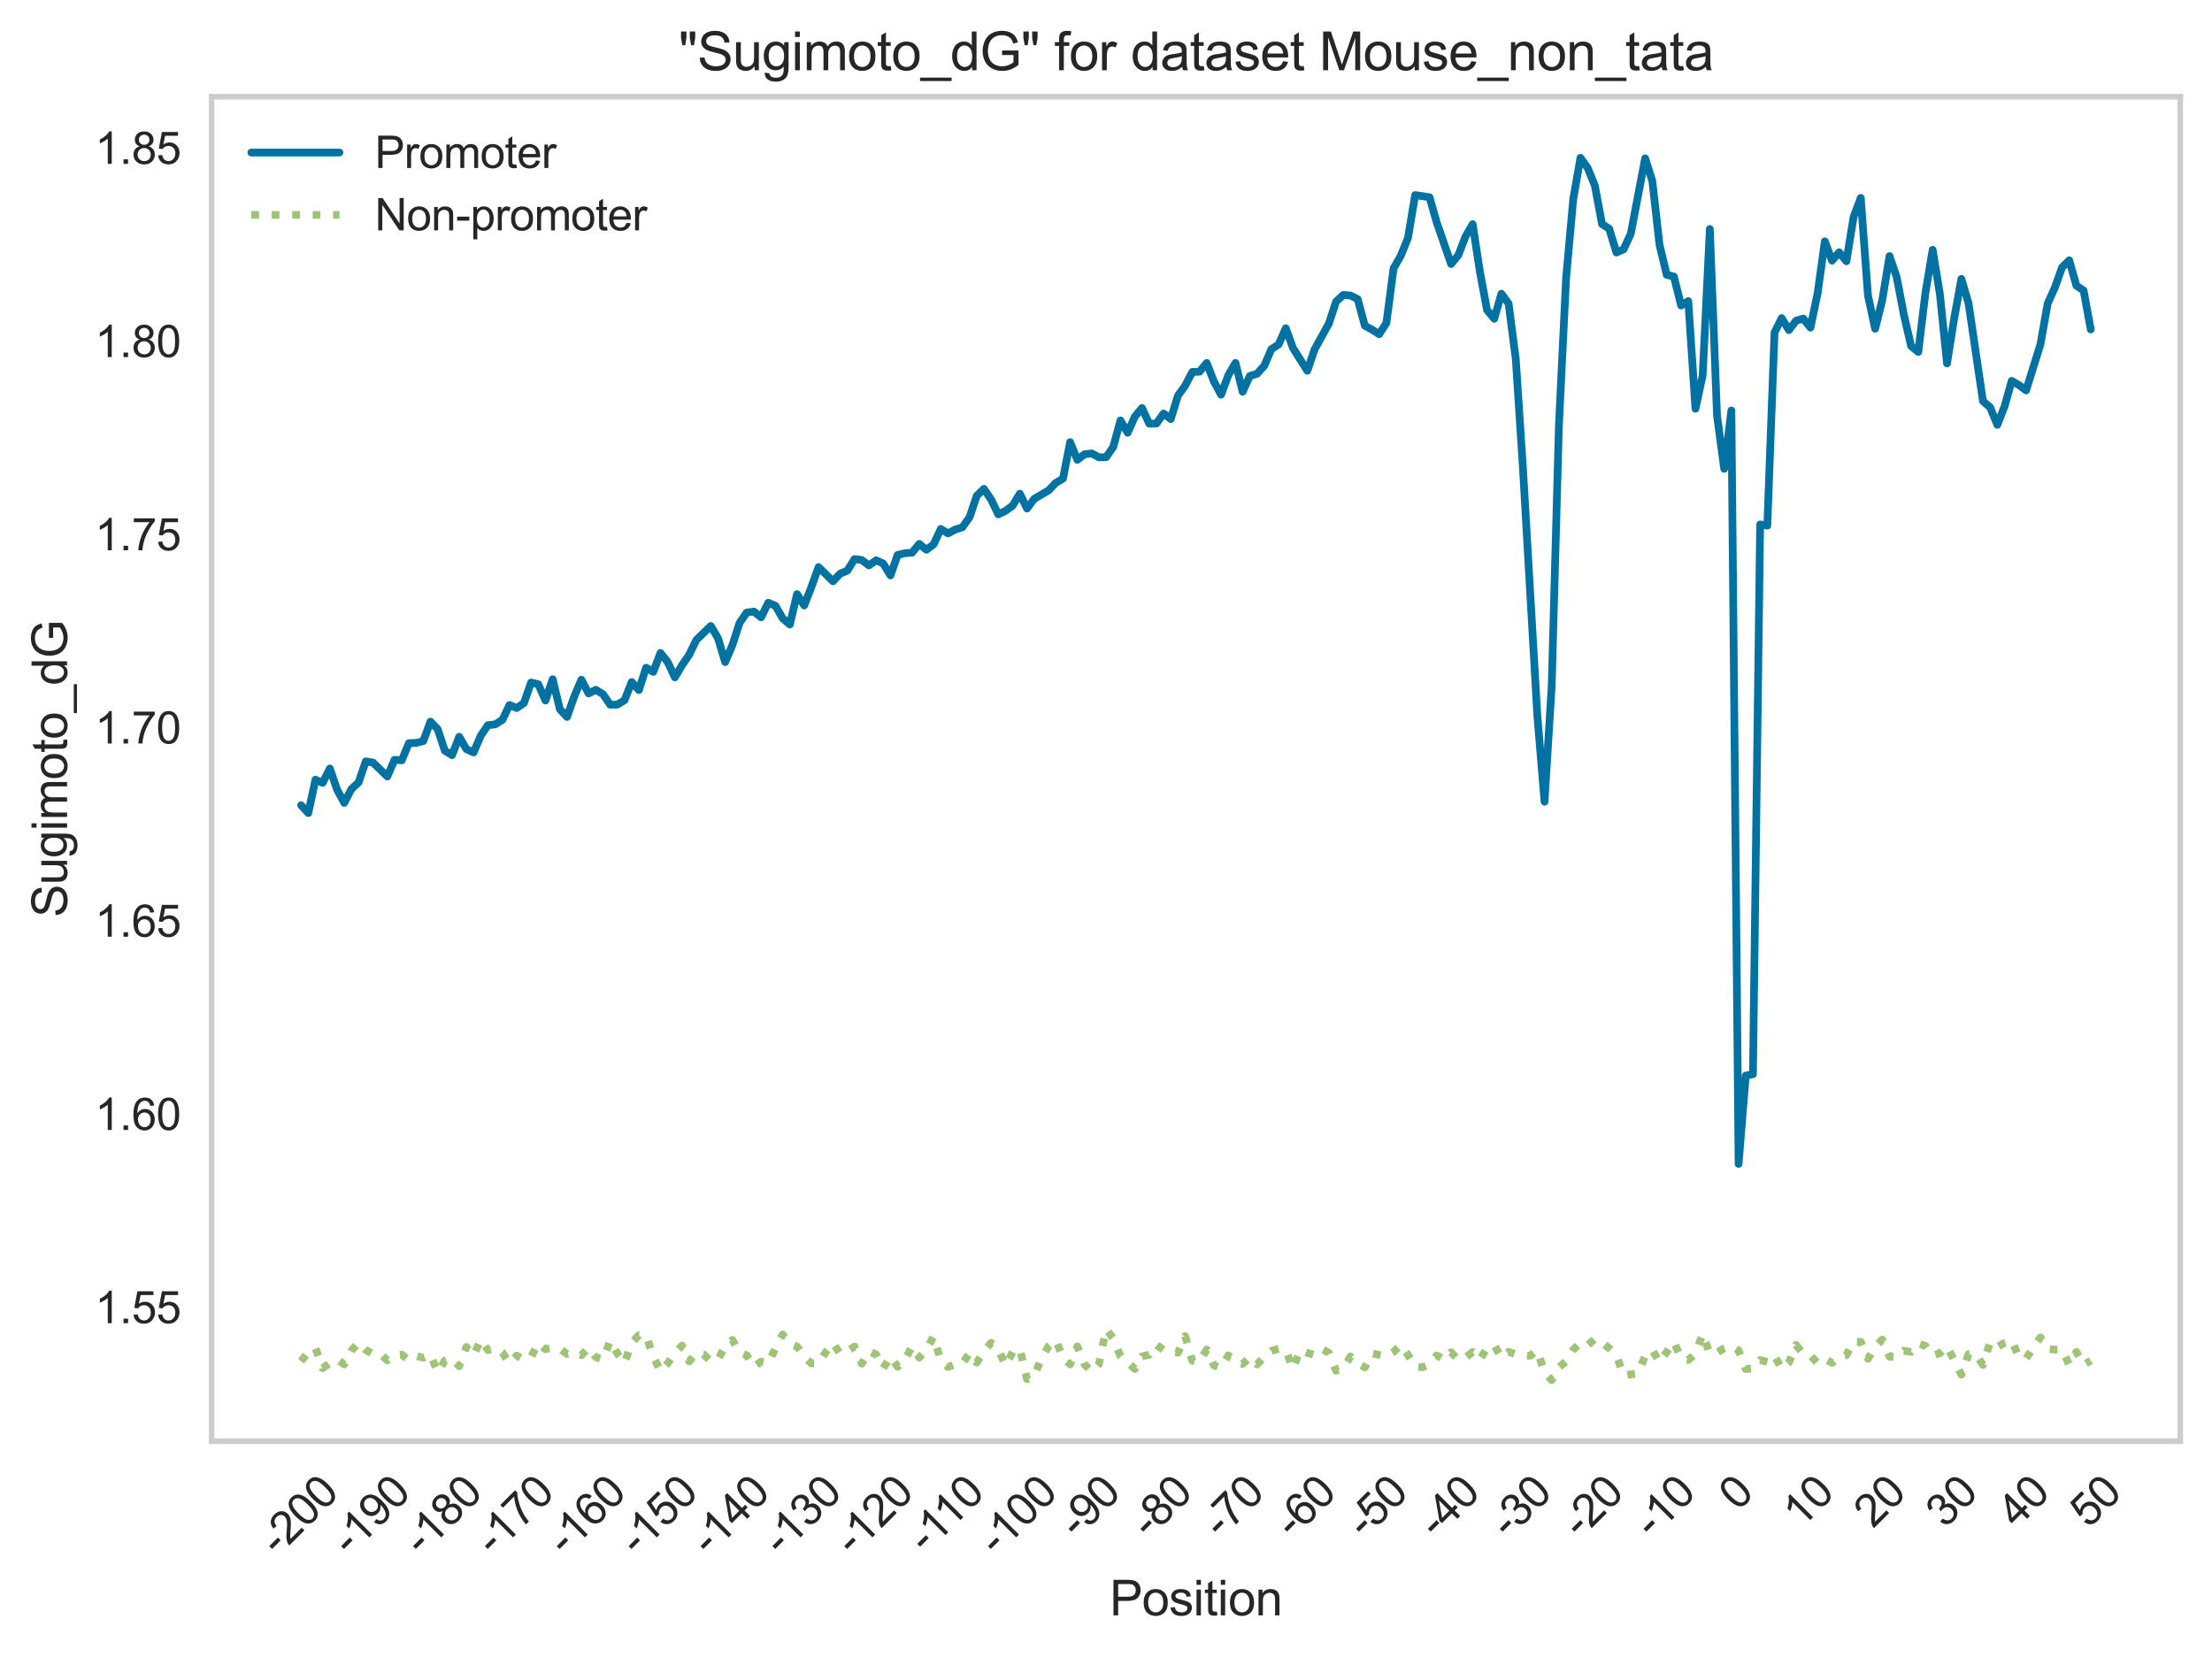 <?xml version="1.0" encoding="utf-8" standalone="no"?>
<!DOCTYPE svg PUBLIC "-//W3C//DTD SVG 1.1//EN"
  "http://www.w3.org/Graphics/SVG/1.1/DTD/svg11.dtd">
<svg xmlns:xlink="http://www.w3.org/1999/xlink" width="501.584pt" height="375.733pt" viewBox="0 0 501.584 375.733" xmlns="http://www.w3.org/2000/svg" version="1.1">
 <defs>
  <style type="text/css">*{stroke-linejoin: round; stroke-linecap: butt}</style>
 </defs>
 <g id="figure_1">
  <g id="patch_1">
   <path d="M 0 375.733 
L 501.584 375.733 
L 501.584 0 
L 0 0 
z
" style="fill: #ffffff"/>
  </g>
  <g id="axes_1">
   <g id="patch_2">
    <path d="M 47.984 326.856 
L 494.384 326.856 
L 494.384 21.936 
L 47.984 21.936 
z
" style="fill: #ffffff"/>
   </g>
   <g id="matplotlib.axis_1">
    <g id="xtick_1">
     <g id="line2d_1"/>
     <g id="text_1">
      <!-- -200 -->
      <g style="fill: #262626" transform="translate(63.027 353.068) rotate(-45) scale(0.1 -0.1)">
       <defs>
        <path id="ArialMT-2d" d="M 203 1375 
L 203 1941 
L 1931 1941 
L 1931 1375 
L 203 1375 
z
" transform="scale(0.016)"/>
        <path id="ArialMT-32" d="M 3222 541 
L 3222 0 
L 194 0 
Q 188 203 259 391 
Q 375 700 629 1000 
Q 884 1300 1366 1694 
Q 2113 2306 2375 2664 
Q 2638 3022 2638 3341 
Q 2638 3675 2398 3904 
Q 2159 4134 1775 4134 
Q 1369 4134 1125 3890 
Q 881 3647 878 3216 
L 300 3275 
Q 359 3922 746 4261 
Q 1134 4600 1788 4600 
Q 2447 4600 2831 4234 
Q 3216 3869 3216 3328 
Q 3216 3053 3103 2787 
Q 2991 2522 2730 2228 
Q 2469 1934 1863 1422 
Q 1356 997 1212 845 
Q 1069 694 975 541 
L 3222 541 
z
" transform="scale(0.016)"/>
        <path id="ArialMT-30" d="M 266 2259 
Q 266 3072 433 3567 
Q 600 4063 929 4331 
Q 1259 4600 1759 4600 
Q 2128 4600 2406 4451 
Q 2684 4303 2865 4023 
Q 3047 3744 3150 3342 
Q 3253 2941 3253 2259 
Q 3253 1453 3087 958 
Q 2922 463 2592 192 
Q 2263 -78 1759 -78 
Q 1097 -78 719 397 
Q 266 969 266 2259 
z
M 844 2259 
Q 844 1131 1108 757 
Q 1372 384 1759 384 
Q 2147 384 2411 759 
Q 2675 1134 2675 2259 
Q 2675 3391 2411 3762 
Q 2147 4134 1753 4134 
Q 1366 4134 1134 3806 
Q 844 3388 844 2259 
z
" transform="scale(0.016)"/>
       </defs>
       <use xlink:href="#ArialMT-2d"/>
       <use xlink:href="#ArialMT-32" x="33.301"/>
       <use xlink:href="#ArialMT-30" x="88.916"/>
       <use xlink:href="#ArialMT-30" x="144.531"/>
      </g>
     </g>
    </g>
    <g id="xtick_2">
     <g id="line2d_2"/>
     <g id="text_2">
      <!-- -190 -->
      <g style="fill: #262626" transform="translate(79.325 353.068) rotate(-45) scale(0.1 -0.1)">
       <defs>
        <path id="ArialMT-31" d="M 2384 0 
L 1822 0 
L 1822 3584 
Q 1619 3391 1289 3197 
Q 959 3003 697 2906 
L 697 3450 
Q 1169 3672 1522 3987 
Q 1875 4303 2022 4600 
L 2384 4600 
L 2384 0 
z
" transform="scale(0.016)"/>
        <path id="ArialMT-39" d="M 350 1059 
L 891 1109 
Q 959 728 1153 556 
Q 1347 384 1650 384 
Q 1909 384 2104 503 
Q 2300 622 2425 820 
Q 2550 1019 2634 1356 
Q 2719 1694 2719 2044 
Q 2719 2081 2716 2156 
Q 2547 1888 2255 1720 
Q 1963 1553 1622 1553 
Q 1053 1553 659 1965 
Q 266 2378 266 3053 
Q 266 3750 677 4175 
Q 1088 4600 1706 4600 
Q 2153 4600 2523 4359 
Q 2894 4119 3086 3673 
Q 3278 3228 3278 2384 
Q 3278 1506 3087 986 
Q 2897 466 2520 194 
Q 2144 -78 1638 -78 
Q 1100 -78 759 220 
Q 419 519 350 1059 
z
M 2653 3081 
Q 2653 3566 2395 3850 
Q 2138 4134 1775 4134 
Q 1400 4134 1122 3828 
Q 844 3522 844 3034 
Q 844 2597 1108 2323 
Q 1372 2050 1759 2050 
Q 2150 2050 2401 2323 
Q 2653 2597 2653 3081 
z
" transform="scale(0.016)"/>
       </defs>
       <use xlink:href="#ArialMT-2d"/>
       <use xlink:href="#ArialMT-31" x="33.301"/>
       <use xlink:href="#ArialMT-39" x="88.916"/>
       <use xlink:href="#ArialMT-30" x="144.531"/>
      </g>
     </g>
    </g>
    <g id="xtick_3">
     <g id="line2d_3"/>
     <g id="text_3">
      <!-- -180 -->
      <g style="fill: #262626" transform="translate(95.623 353.068) rotate(-45) scale(0.1 -0.1)">
       <defs>
        <path id="ArialMT-38" d="M 1131 2484 
Q 781 2613 612 2850 
Q 444 3088 444 3419 
Q 444 3919 803 4259 
Q 1163 4600 1759 4600 
Q 2359 4600 2725 4251 
Q 3091 3903 3091 3403 
Q 3091 3084 2923 2848 
Q 2756 2613 2416 2484 
Q 2838 2347 3058 2040 
Q 3278 1734 3278 1309 
Q 3278 722 2862 322 
Q 2447 -78 1769 -78 
Q 1091 -78 675 323 
Q 259 725 259 1325 
Q 259 1772 486 2073 
Q 713 2375 1131 2484 
z
M 1019 3438 
Q 1019 3113 1228 2906 
Q 1438 2700 1772 2700 
Q 2097 2700 2305 2904 
Q 2513 3109 2513 3406 
Q 2513 3716 2298 3927 
Q 2084 4138 1766 4138 
Q 1444 4138 1231 3931 
Q 1019 3725 1019 3438 
z
M 838 1322 
Q 838 1081 952 856 
Q 1066 631 1291 507 
Q 1516 384 1775 384 
Q 2178 384 2440 643 
Q 2703 903 2703 1303 
Q 2703 1709 2433 1975 
Q 2163 2241 1756 2241 
Q 1359 2241 1098 1978 
Q 838 1716 838 1322 
z
" transform="scale(0.016)"/>
       </defs>
       <use xlink:href="#ArialMT-2d"/>
       <use xlink:href="#ArialMT-31" x="33.301"/>
       <use xlink:href="#ArialMT-38" x="88.916"/>
       <use xlink:href="#ArialMT-30" x="144.531"/>
      </g>
     </g>
    </g>
    <g id="xtick_4">
     <g id="line2d_4"/>
     <g id="text_4">
      <!-- -170 -->
      <g style="fill: #262626" transform="translate(111.921 353.068) rotate(-45) scale(0.1 -0.1)">
       <defs>
        <path id="ArialMT-37" d="M 303 3981 
L 303 4522 
L 3269 4522 
L 3269 4084 
Q 2831 3619 2401 2847 
Q 1972 2075 1738 1259 
Q 1569 684 1522 0 
L 944 0 
Q 953 541 1156 1306 
Q 1359 2072 1739 2783 
Q 2119 3494 2547 3981 
L 303 3981 
z
" transform="scale(0.016)"/>
       </defs>
       <use xlink:href="#ArialMT-2d"/>
       <use xlink:href="#ArialMT-31" x="33.301"/>
       <use xlink:href="#ArialMT-37" x="88.916"/>
       <use xlink:href="#ArialMT-30" x="144.531"/>
      </g>
     </g>
    </g>
    <g id="xtick_5">
     <g id="line2d_5"/>
     <g id="text_5">
      <!-- -160 -->
      <g style="fill: #262626" transform="translate(128.219 353.068) rotate(-45) scale(0.1 -0.1)">
       <defs>
        <path id="ArialMT-36" d="M 3184 3459 
L 2625 3416 
Q 2550 3747 2413 3897 
Q 2184 4138 1850 4138 
Q 1581 4138 1378 3988 
Q 1113 3794 959 3422 
Q 806 3050 800 2363 
Q 1003 2672 1297 2822 
Q 1591 2972 1913 2972 
Q 2475 2972 2870 2558 
Q 3266 2144 3266 1488 
Q 3266 1056 3080 686 
Q 2894 316 2569 119 
Q 2244 -78 1831 -78 
Q 1128 -78 684 439 
Q 241 956 241 2144 
Q 241 3472 731 4075 
Q 1159 4600 1884 4600 
Q 2425 4600 2770 4297 
Q 3116 3994 3184 3459 
z
M 888 1484 
Q 888 1194 1011 928 
Q 1134 663 1356 523 
Q 1578 384 1822 384 
Q 2178 384 2434 671 
Q 2691 959 2691 1453 
Q 2691 1928 2437 2201 
Q 2184 2475 1800 2475 
Q 1419 2475 1153 2201 
Q 888 1928 888 1484 
z
" transform="scale(0.016)"/>
       </defs>
       <use xlink:href="#ArialMT-2d"/>
       <use xlink:href="#ArialMT-31" x="33.301"/>
       <use xlink:href="#ArialMT-36" x="88.916"/>
       <use xlink:href="#ArialMT-30" x="144.531"/>
      </g>
     </g>
    </g>
    <g id="xtick_6">
     <g id="line2d_6"/>
     <g id="text_6">
      <!-- -150 -->
      <g style="fill: #262626" transform="translate(144.517 353.068) rotate(-45) scale(0.1 -0.1)">
       <defs>
        <path id="ArialMT-35" d="M 266 1200 
L 856 1250 
Q 922 819 1161 601 
Q 1400 384 1738 384 
Q 2144 384 2425 690 
Q 2706 997 2706 1503 
Q 2706 1984 2436 2262 
Q 2166 2541 1728 2541 
Q 1456 2541 1237 2417 
Q 1019 2294 894 2097 
L 366 2166 
L 809 4519 
L 3088 4519 
L 3088 3981 
L 1259 3981 
L 1013 2750 
Q 1425 3038 1878 3038 
Q 2478 3038 2890 2622 
Q 3303 2206 3303 1553 
Q 3303 931 2941 478 
Q 2500 -78 1738 -78 
Q 1113 -78 717 272 
Q 322 622 266 1200 
z
" transform="scale(0.016)"/>
       </defs>
       <use xlink:href="#ArialMT-2d"/>
       <use xlink:href="#ArialMT-31" x="33.301"/>
       <use xlink:href="#ArialMT-35" x="88.916"/>
       <use xlink:href="#ArialMT-30" x="144.531"/>
      </g>
     </g>
    </g>
    <g id="xtick_7">
     <g id="line2d_7"/>
     <g id="text_7">
      <!-- -140 -->
      <g style="fill: #262626" transform="translate(160.815 353.068) rotate(-45) scale(0.1 -0.1)">
       <defs>
        <path id="ArialMT-34" d="M 2069 0 
L 2069 1097 
L 81 1097 
L 81 1613 
L 2172 4581 
L 2631 4581 
L 2631 1613 
L 3250 1613 
L 3250 1097 
L 2631 1097 
L 2631 0 
L 2069 0 
z
M 2069 1613 
L 2069 3678 
L 634 1613 
L 2069 1613 
z
" transform="scale(0.016)"/>
       </defs>
       <use xlink:href="#ArialMT-2d"/>
       <use xlink:href="#ArialMT-31" x="33.301"/>
       <use xlink:href="#ArialMT-34" x="88.916"/>
       <use xlink:href="#ArialMT-30" x="144.531"/>
      </g>
     </g>
    </g>
    <g id="xtick_8">
     <g id="line2d_8"/>
     <g id="text_8">
      <!-- -130 -->
      <g style="fill: #262626" transform="translate(177.113 353.068) rotate(-45) scale(0.1 -0.1)">
       <defs>
        <path id="ArialMT-33" d="M 269 1209 
L 831 1284 
Q 928 806 1161 595 
Q 1394 384 1728 384 
Q 2125 384 2398 659 
Q 2672 934 2672 1341 
Q 2672 1728 2419 1979 
Q 2166 2231 1775 2231 
Q 1616 2231 1378 2169 
L 1441 2663 
Q 1497 2656 1531 2656 
Q 1891 2656 2178 2843 
Q 2466 3031 2466 3422 
Q 2466 3731 2256 3934 
Q 2047 4138 1716 4138 
Q 1388 4138 1169 3931 
Q 950 3725 888 3313 
L 325 3413 
Q 428 3978 793 4289 
Q 1159 4600 1703 4600 
Q 2078 4600 2393 4439 
Q 2709 4278 2876 4000 
Q 3044 3722 3044 3409 
Q 3044 3113 2884 2869 
Q 2725 2625 2413 2481 
Q 2819 2388 3044 2092 
Q 3269 1797 3269 1353 
Q 3269 753 2831 336 
Q 2394 -81 1725 -81 
Q 1122 -81 723 278 
Q 325 638 269 1209 
z
" transform="scale(0.016)"/>
       </defs>
       <use xlink:href="#ArialMT-2d"/>
       <use xlink:href="#ArialMT-31" x="33.301"/>
       <use xlink:href="#ArialMT-33" x="88.916"/>
       <use xlink:href="#ArialMT-30" x="144.531"/>
      </g>
     </g>
    </g>
    <g id="xtick_9">
     <g id="line2d_9"/>
     <g id="text_9">
      <!-- -120 -->
      <g style="fill: #262626" transform="translate(193.411 353.068) rotate(-45) scale(0.1 -0.1)">
       <use xlink:href="#ArialMT-2d"/>
       <use xlink:href="#ArialMT-31" x="33.301"/>
       <use xlink:href="#ArialMT-32" x="88.916"/>
       <use xlink:href="#ArialMT-30" x="144.531"/>
      </g>
     </g>
    </g>
    <g id="xtick_10">
     <g id="line2d_10"/>
     <g id="text_10">
      <!-- -110 -->
      <g style="fill: #262626" transform="translate(209.969 352.546) rotate(-45) scale(0.1 -0.1)">
       <use xlink:href="#ArialMT-2d"/>
       <use xlink:href="#ArialMT-31" x="33.301"/>
       <use xlink:href="#ArialMT-31" x="81.541"/>
       <use xlink:href="#ArialMT-30" x="137.156"/>
      </g>
     </g>
    </g>
    <g id="xtick_11">
     <g id="line2d_11"/>
     <g id="text_11">
      <!-- -100 -->
      <g style="fill: #262626" transform="translate(226.006 353.068) rotate(-45) scale(0.1 -0.1)">
       <use xlink:href="#ArialMT-2d"/>
       <use xlink:href="#ArialMT-31" x="33.301"/>
       <use xlink:href="#ArialMT-30" x="88.916"/>
       <use xlink:href="#ArialMT-30" x="144.531"/>
      </g>
     </g>
    </g>
    <g id="xtick_12">
     <g id="line2d_12"/>
     <g id="text_12">
      <!-- -90 -->
      <g style="fill: #262626" transform="translate(244.27 349.136) rotate(-45) scale(0.1 -0.1)">
       <use xlink:href="#ArialMT-2d"/>
       <use xlink:href="#ArialMT-39" x="33.301"/>
       <use xlink:href="#ArialMT-30" x="88.916"/>
      </g>
     </g>
    </g>
    <g id="xtick_13">
     <g id="line2d_13"/>
     <g id="text_13">
      <!-- -80 -->
      <g style="fill: #262626" transform="translate(260.568 349.136) rotate(-45) scale(0.1 -0.1)">
       <use xlink:href="#ArialMT-2d"/>
       <use xlink:href="#ArialMT-38" x="33.301"/>
       <use xlink:href="#ArialMT-30" x="88.916"/>
      </g>
     </g>
    </g>
    <g id="xtick_14">
     <g id="line2d_14"/>
     <g id="text_14">
      <!-- -70 -->
      <g style="fill: #262626" transform="translate(276.866 349.136) rotate(-45) scale(0.1 -0.1)">
       <use xlink:href="#ArialMT-2d"/>
       <use xlink:href="#ArialMT-37" x="33.301"/>
       <use xlink:href="#ArialMT-30" x="88.916"/>
      </g>
     </g>
    </g>
    <g id="xtick_15">
     <g id="line2d_15"/>
     <g id="text_15">
      <!-- -60 -->
      <g style="fill: #262626" transform="translate(293.164 349.136) rotate(-45) scale(0.1 -0.1)">
       <use xlink:href="#ArialMT-2d"/>
       <use xlink:href="#ArialMT-36" x="33.301"/>
       <use xlink:href="#ArialMT-30" x="88.916"/>
      </g>
     </g>
    </g>
    <g id="xtick_16">
     <g id="line2d_16"/>
     <g id="text_16">
      <!-- -50 -->
      <g style="fill: #262626" transform="translate(309.462 349.136) rotate(-45) scale(0.1 -0.1)">
       <use xlink:href="#ArialMT-2d"/>
       <use xlink:href="#ArialMT-35" x="33.301"/>
       <use xlink:href="#ArialMT-30" x="88.916"/>
      </g>
     </g>
    </g>
    <g id="xtick_17">
     <g id="line2d_17"/>
     <g id="text_17">
      <!-- -40 -->
      <g style="fill: #262626" transform="translate(325.76 349.136) rotate(-45) scale(0.1 -0.1)">
       <use xlink:href="#ArialMT-2d"/>
       <use xlink:href="#ArialMT-34" x="33.301"/>
       <use xlink:href="#ArialMT-30" x="88.916"/>
      </g>
     </g>
    </g>
    <g id="xtick_18">
     <g id="line2d_18"/>
     <g id="text_18">
      <!-- -30 -->
      <g style="fill: #262626" transform="translate(342.058 349.136) rotate(-45) scale(0.1 -0.1)">
       <use xlink:href="#ArialMT-2d"/>
       <use xlink:href="#ArialMT-33" x="33.301"/>
       <use xlink:href="#ArialMT-30" x="88.916"/>
      </g>
     </g>
    </g>
    <g id="xtick_19">
     <g id="line2d_19"/>
     <g id="text_19">
      <!-- -20 -->
      <g style="fill: #262626" transform="translate(358.356 349.136) rotate(-45) scale(0.1 -0.1)">
       <use xlink:href="#ArialMT-2d"/>
       <use xlink:href="#ArialMT-32" x="33.301"/>
       <use xlink:href="#ArialMT-30" x="88.916"/>
      </g>
     </g>
    </g>
    <g id="xtick_20">
     <g id="line2d_20"/>
     <g id="text_20">
      <!-- -10 -->
      <g style="fill: #262626" transform="translate(374.654 349.136) rotate(-45) scale(0.1 -0.1)">
       <use xlink:href="#ArialMT-2d"/>
       <use xlink:href="#ArialMT-31" x="33.301"/>
       <use xlink:href="#ArialMT-30" x="88.916"/>
      </g>
     </g>
    </g>
    <g id="xtick_21">
     <g id="line2d_21"/>
     <g id="text_21">
      <!-- 0 -->
      <g style="fill: #262626" transform="translate(394.095 342.849) rotate(-45) scale(0.1 -0.1)">
       <use xlink:href="#ArialMT-30"/>
      </g>
     </g>
    </g>
    <g id="xtick_22">
     <g id="line2d_22"/>
     <g id="text_22">
      <!-- 10 -->
      <g style="fill: #262626" transform="translate(408.427 346.781) rotate(-45) scale(0.1 -0.1)">
       <use xlink:href="#ArialMT-31"/>
       <use xlink:href="#ArialMT-30" x="55.615"/>
      </g>
     </g>
    </g>
    <g id="xtick_23">
     <g id="line2d_23"/>
     <g id="text_23">
      <!-- 20 -->
      <g style="fill: #262626" transform="translate(424.725 346.781) rotate(-45) scale(0.1 -0.1)">
       <use xlink:href="#ArialMT-32"/>
       <use xlink:href="#ArialMT-30" x="55.615"/>
      </g>
     </g>
    </g>
    <g id="xtick_24">
     <g id="line2d_24"/>
     <g id="text_24">
      <!-- 30 -->
      <g style="fill: #262626" transform="translate(441.023 346.781) rotate(-45) scale(0.1 -0.1)">
       <use xlink:href="#ArialMT-33"/>
       <use xlink:href="#ArialMT-30" x="55.615"/>
      </g>
     </g>
    </g>
    <g id="xtick_25">
     <g id="line2d_25"/>
     <g id="text_25">
      <!-- 40 -->
      <g style="fill: #262626" transform="translate(457.321 346.781) rotate(-45) scale(0.1 -0.1)">
       <use xlink:href="#ArialMT-34"/>
       <use xlink:href="#ArialMT-30" x="55.615"/>
      </g>
     </g>
    </g>
    <g id="xtick_26">
     <g id="line2d_26"/>
     <g id="text_26">
      <!-- 50 -->
      <g style="fill: #262626" transform="translate(473.618 346.781) rotate(-45) scale(0.1 -0.1)">
       <use xlink:href="#ArialMT-35"/>
       <use xlink:href="#ArialMT-30" x="55.615"/>
      </g>
     </g>
    </g>
    <g id="text_27">
     <!-- Position -->
     <g style="fill: #262626" transform="translate(251.618 366.347) scale(0.11 -0.11)">
      <defs>
       <path id="ArialMT-50" d="M 494 0 
L 494 4581 
L 2222 4581 
Q 2678 4581 2919 4538 
Q 3256 4481 3484 4323 
Q 3713 4166 3852 3881 
Q 3991 3597 3991 3256 
Q 3991 2672 3619 2267 
Q 3247 1863 2275 1863 
L 1100 1863 
L 1100 0 
L 494 0 
z
M 1100 2403 
L 2284 2403 
Q 2872 2403 3119 2622 
Q 3366 2841 3366 3238 
Q 3366 3525 3220 3729 
Q 3075 3934 2838 4000 
Q 2684 4041 2272 4041 
L 1100 4041 
L 1100 2403 
z
" transform="scale(0.016)"/>
       <path id="ArialMT-6f" d="M 213 1659 
Q 213 2581 725 3025 
Q 1153 3394 1769 3394 
Q 2453 3394 2887 2945 
Q 3322 2497 3322 1706 
Q 3322 1066 3130 698 
Q 2938 331 2570 128 
Q 2203 -75 1769 -75 
Q 1072 -75 642 372 
Q 213 819 213 1659 
z
M 791 1659 
Q 791 1022 1069 705 
Q 1347 388 1769 388 
Q 2188 388 2466 706 
Q 2744 1025 2744 1678 
Q 2744 2294 2464 2611 
Q 2184 2928 1769 2928 
Q 1347 2928 1069 2612 
Q 791 2297 791 1659 
z
" transform="scale(0.016)"/>
       <path id="ArialMT-73" d="M 197 991 
L 753 1078 
Q 800 744 1014 566 
Q 1228 388 1613 388 
Q 2000 388 2187 545 
Q 2375 703 2375 916 
Q 2375 1106 2209 1216 
Q 2094 1291 1634 1406 
Q 1016 1563 777 1677 
Q 538 1791 414 1992 
Q 291 2194 291 2438 
Q 291 2659 392 2848 
Q 494 3038 669 3163 
Q 800 3259 1026 3326 
Q 1253 3394 1513 3394 
Q 1903 3394 2198 3281 
Q 2494 3169 2634 2976 
Q 2775 2784 2828 2463 
L 2278 2388 
Q 2241 2644 2061 2787 
Q 1881 2931 1553 2931 
Q 1166 2931 1000 2803 
Q 834 2675 834 2503 
Q 834 2394 903 2306 
Q 972 2216 1119 2156 
Q 1203 2125 1616 2013 
Q 2213 1853 2448 1751 
Q 2684 1650 2818 1456 
Q 2953 1263 2953 975 
Q 2953 694 2789 445 
Q 2625 197 2315 61 
Q 2006 -75 1616 -75 
Q 969 -75 630 194 
Q 291 463 197 991 
z
" transform="scale(0.016)"/>
       <path id="ArialMT-69" d="M 425 3934 
L 425 4581 
L 988 4581 
L 988 3934 
L 425 3934 
z
M 425 0 
L 425 3319 
L 988 3319 
L 988 0 
L 425 0 
z
" transform="scale(0.016)"/>
       <path id="ArialMT-74" d="M 1650 503 
L 1731 6 
Q 1494 -44 1306 -44 
Q 1000 -44 831 53 
Q 663 150 594 308 
Q 525 466 525 972 
L 525 2881 
L 113 2881 
L 113 3319 
L 525 3319 
L 525 4141 
L 1084 4478 
L 1084 3319 
L 1650 3319 
L 1650 2881 
L 1084 2881 
L 1084 941 
Q 1084 700 1114 631 
Q 1144 563 1211 522 
Q 1278 481 1403 481 
Q 1497 481 1650 503 
z
" transform="scale(0.016)"/>
       <path id="ArialMT-6e" d="M 422 0 
L 422 3319 
L 928 3319 
L 928 2847 
Q 1294 3394 1984 3394 
Q 2284 3394 2536 3286 
Q 2788 3178 2913 3003 
Q 3038 2828 3088 2588 
Q 3119 2431 3119 2041 
L 3119 0 
L 2556 0 
L 2556 2019 
Q 2556 2363 2490 2533 
Q 2425 2703 2258 2804 
Q 2091 2906 1866 2906 
Q 1506 2906 1245 2678 
Q 984 2450 984 1813 
L 984 0 
L 422 0 
z
" transform="scale(0.016)"/>
      </defs>
      <use xlink:href="#ArialMT-50"/>
      <use xlink:href="#ArialMT-6f" x="66.699"/>
      <use xlink:href="#ArialMT-73" x="122.314"/>
      <use xlink:href="#ArialMT-69" x="172.314"/>
      <use xlink:href="#ArialMT-74" x="194.531"/>
      <use xlink:href="#ArialMT-69" x="222.314"/>
      <use xlink:href="#ArialMT-6f" x="244.531"/>
      <use xlink:href="#ArialMT-6e" x="300.146"/>
     </g>
    </g>
   </g>
   <g id="matplotlib.axis_2">
    <g id="ytick_1">
     <g id="line2d_27"/>
     <g id="text_28">
      <!-- 1.55 -->
      <g style="fill: #262626" transform="translate(21.523 300.076) scale(0.1 -0.1)">
       <defs>
        <path id="ArialMT-2e" d="M 581 0 
L 581 641 
L 1222 641 
L 1222 0 
L 581 0 
z
" transform="scale(0.016)"/>
       </defs>
       <use xlink:href="#ArialMT-31"/>
       <use xlink:href="#ArialMT-2e" x="55.615"/>
       <use xlink:href="#ArialMT-35" x="83.398"/>
       <use xlink:href="#ArialMT-35" x="139.014"/>
      </g>
     </g>
    </g>
    <g id="ytick_2">
     <g id="line2d_28"/>
     <g id="text_29">
      <!-- 1.60 -->
      <g style="fill: #262626" transform="translate(21.523 256.256) scale(0.1 -0.1)">
       <use xlink:href="#ArialMT-31"/>
       <use xlink:href="#ArialMT-2e" x="55.615"/>
       <use xlink:href="#ArialMT-36" x="83.398"/>
       <use xlink:href="#ArialMT-30" x="139.014"/>
      </g>
     </g>
    </g>
    <g id="ytick_3">
     <g id="line2d_29"/>
     <g id="text_30">
      <!-- 1.65 -->
      <g style="fill: #262626" transform="translate(21.523 212.437) scale(0.1 -0.1)">
       <use xlink:href="#ArialMT-31"/>
       <use xlink:href="#ArialMT-2e" x="55.615"/>
       <use xlink:href="#ArialMT-36" x="83.398"/>
       <use xlink:href="#ArialMT-35" x="139.014"/>
      </g>
     </g>
    </g>
    <g id="ytick_4">
     <g id="line2d_30"/>
     <g id="text_31">
      <!-- 1.70 -->
      <g style="fill: #262626" transform="translate(21.523 168.618) scale(0.1 -0.1)">
       <use xlink:href="#ArialMT-31"/>
       <use xlink:href="#ArialMT-2e" x="55.615"/>
       <use xlink:href="#ArialMT-37" x="83.398"/>
       <use xlink:href="#ArialMT-30" x="139.014"/>
      </g>
     </g>
    </g>
    <g id="ytick_5">
     <g id="line2d_31"/>
     <g id="text_32">
      <!-- 1.75 -->
      <g style="fill: #262626" transform="translate(21.523 124.798) scale(0.1 -0.1)">
       <use xlink:href="#ArialMT-31"/>
       <use xlink:href="#ArialMT-2e" x="55.615"/>
       <use xlink:href="#ArialMT-37" x="83.398"/>
       <use xlink:href="#ArialMT-35" x="139.014"/>
      </g>
     </g>
    </g>
    <g id="ytick_6">
     <g id="line2d_32"/>
     <g id="text_33">
      <!-- 1.80 -->
      <g style="fill: #262626" transform="translate(21.523 80.979) scale(0.1 -0.1)">
       <use xlink:href="#ArialMT-31"/>
       <use xlink:href="#ArialMT-2e" x="55.615"/>
       <use xlink:href="#ArialMT-38" x="83.398"/>
       <use xlink:href="#ArialMT-30" x="139.014"/>
      </g>
     </g>
    </g>
    <g id="ytick_7">
     <g id="line2d_33"/>
     <g id="text_34">
      <!-- 1.85 -->
      <g style="fill: #262626" transform="translate(21.523 37.16) scale(0.1 -0.1)">
       <use xlink:href="#ArialMT-31"/>
       <use xlink:href="#ArialMT-2e" x="55.615"/>
       <use xlink:href="#ArialMT-38" x="83.398"/>
       <use xlink:href="#ArialMT-35" x="139.014"/>
      </g>
     </g>
    </g>
    <g id="text_35">
     <!-- Sugimoto_dG -->
     <g style="fill: #262626" transform="translate(15.208 208.025) rotate(-90) scale(0.11 -0.11)">
      <defs>
       <path id="ArialMT-53" d="M 288 1472 
L 859 1522 
Q 900 1178 1048 958 
Q 1197 738 1509 602 
Q 1822 466 2213 466 
Q 2559 466 2825 569 
Q 3091 672 3220 851 
Q 3350 1031 3350 1244 
Q 3350 1459 3225 1620 
Q 3100 1781 2813 1891 
Q 2628 1963 1997 2114 
Q 1366 2266 1113 2400 
Q 784 2572 623 2826 
Q 463 3081 463 3397 
Q 463 3744 659 4045 
Q 856 4347 1234 4503 
Q 1613 4659 2075 4659 
Q 2584 4659 2973 4495 
Q 3363 4331 3572 4012 
Q 3781 3694 3797 3291 
L 3216 3247 
Q 3169 3681 2898 3903 
Q 2628 4125 2100 4125 
Q 1550 4125 1298 3923 
Q 1047 3722 1047 3438 
Q 1047 3191 1225 3031 
Q 1400 2872 2139 2705 
Q 2878 2538 3153 2413 
Q 3553 2228 3743 1945 
Q 3934 1663 3934 1294 
Q 3934 928 3725 604 
Q 3516 281 3123 101 
Q 2731 -78 2241 -78 
Q 1619 -78 1198 103 
Q 778 284 539 648 
Q 300 1013 288 1472 
z
" transform="scale(0.016)"/>
       <path id="ArialMT-75" d="M 2597 0 
L 2597 488 
Q 2209 -75 1544 -75 
Q 1250 -75 995 37 
Q 741 150 617 320 
Q 494 491 444 738 
Q 409 903 409 1263 
L 409 3319 
L 972 3319 
L 972 1478 
Q 972 1038 1006 884 
Q 1059 663 1231 536 
Q 1403 409 1656 409 
Q 1909 409 2131 539 
Q 2353 669 2445 892 
Q 2538 1116 2538 1541 
L 2538 3319 
L 3100 3319 
L 3100 0 
L 2597 0 
z
" transform="scale(0.016)"/>
       <path id="ArialMT-67" d="M 319 -275 
L 866 -356 
Q 900 -609 1056 -725 
Q 1266 -881 1628 -881 
Q 2019 -881 2231 -725 
Q 2444 -569 2519 -288 
Q 2563 -116 2559 434 
Q 2191 0 1641 0 
Q 956 0 581 494 
Q 206 988 206 1678 
Q 206 2153 378 2554 
Q 550 2956 876 3175 
Q 1203 3394 1644 3394 
Q 2231 3394 2613 2919 
L 2613 3319 
L 3131 3319 
L 3131 450 
Q 3131 -325 2973 -648 
Q 2816 -972 2473 -1159 
Q 2131 -1347 1631 -1347 
Q 1038 -1347 672 -1080 
Q 306 -813 319 -275 
z
M 784 1719 
Q 784 1066 1043 766 
Q 1303 466 1694 466 
Q 2081 466 2343 764 
Q 2606 1063 2606 1700 
Q 2606 2309 2336 2618 
Q 2066 2928 1684 2928 
Q 1309 2928 1046 2623 
Q 784 2319 784 1719 
z
" transform="scale(0.016)"/>
       <path id="ArialMT-6d" d="M 422 0 
L 422 3319 
L 925 3319 
L 925 2853 
Q 1081 3097 1340 3245 
Q 1600 3394 1931 3394 
Q 2300 3394 2536 3241 
Q 2772 3088 2869 2813 
Q 3263 3394 3894 3394 
Q 4388 3394 4653 3120 
Q 4919 2847 4919 2278 
L 4919 0 
L 4359 0 
L 4359 2091 
Q 4359 2428 4304 2576 
Q 4250 2725 4106 2815 
Q 3963 2906 3769 2906 
Q 3419 2906 3187 2673 
Q 2956 2441 2956 1928 
L 2956 0 
L 2394 0 
L 2394 2156 
Q 2394 2531 2256 2718 
Q 2119 2906 1806 2906 
Q 1569 2906 1367 2781 
Q 1166 2656 1075 2415 
Q 984 2175 984 1722 
L 984 0 
L 422 0 
z
" transform="scale(0.016)"/>
       <path id="ArialMT-5f" d="M -97 -1272 
L -97 -866 
L 3631 -866 
L 3631 -1272 
L -97 -1272 
z
" transform="scale(0.016)"/>
       <path id="ArialMT-64" d="M 2575 0 
L 2575 419 
Q 2259 -75 1647 -75 
Q 1250 -75 917 144 
Q 584 363 401 755 
Q 219 1147 219 1656 
Q 219 2153 384 2558 
Q 550 2963 881 3178 
Q 1213 3394 1622 3394 
Q 1922 3394 2156 3267 
Q 2391 3141 2538 2938 
L 2538 4581 
L 3097 4581 
L 3097 0 
L 2575 0 
z
M 797 1656 
Q 797 1019 1065 703 
Q 1334 388 1700 388 
Q 2069 388 2326 689 
Q 2584 991 2584 1609 
Q 2584 2291 2321 2609 
Q 2059 2928 1675 2928 
Q 1300 2928 1048 2622 
Q 797 2316 797 1656 
z
" transform="scale(0.016)"/>
       <path id="ArialMT-47" d="M 2638 1797 
L 2638 2334 
L 4578 2338 
L 4578 638 
Q 4131 281 3656 101 
Q 3181 -78 2681 -78 
Q 2006 -78 1454 211 
Q 903 500 622 1047 
Q 341 1594 341 2269 
Q 341 2938 620 3517 
Q 900 4097 1425 4378 
Q 1950 4659 2634 4659 
Q 3131 4659 3532 4498 
Q 3934 4338 4162 4050 
Q 4391 3763 4509 3300 
L 3963 3150 
Q 3859 3500 3706 3700 
Q 3553 3900 3268 4020 
Q 2984 4141 2638 4141 
Q 2222 4141 1919 4014 
Q 1616 3888 1430 3681 
Q 1244 3475 1141 3228 
Q 966 2803 966 2306 
Q 966 1694 1177 1281 
Q 1388 869 1791 669 
Q 2194 469 2647 469 
Q 3041 469 3416 620 
Q 3791 772 3984 944 
L 3984 1797 
L 2638 1797 
z
" transform="scale(0.016)"/>
      </defs>
      <use xlink:href="#ArialMT-53"/>
      <use xlink:href="#ArialMT-75" x="66.699"/>
      <use xlink:href="#ArialMT-67" x="122.314"/>
      <use xlink:href="#ArialMT-69" x="177.93"/>
      <use xlink:href="#ArialMT-6d" x="200.146"/>
      <use xlink:href="#ArialMT-6f" x="283.447"/>
      <use xlink:href="#ArialMT-74" x="339.062"/>
      <use xlink:href="#ArialMT-6f" x="366.846"/>
      <use xlink:href="#ArialMT-5f" x="422.461"/>
      <use xlink:href="#ArialMT-64" x="478.076"/>
      <use xlink:href="#ArialMT-47" x="533.691"/>
     </g>
    </g>
   </g>
   <g id="line2d_34">
    <path d="M 68.275 182.612 
L 69.904 184.399 
L 71.534 176.815 
L 73.164 177.547 
L 74.794 174.285 
L 76.424 179.059 
L 78.053 182.084 
L 79.683 178.952 
L 81.313 177.439 
L 82.943 172.671 
L 84.573 172.94 
L 87.832 176.094 
L 89.462 172.316 
L 91.092 172.434 
L 92.722 168.532 
L 94.351 168.483 
L 95.981 168.08 
L 97.611 163.656 
L 99.241 165.34 
L 100.87 170.26 
L 102.5 171.266 
L 104.13 167.084 
L 105.76 169.91 
L 107.39 170.642 
L 109.019 166.831 
L 110.649 164.452 
L 112.279 164.285 
L 113.909 163.257 
L 115.539 159.883 
L 117.168 160.572 
L 118.798 159.457 
L 120.428 154.786 
L 122.058 155.173 
L 123.688 158.86 
L 125.317 154.043 
L 126.947 160.83 
L 128.577 162.595 
L 130.207 157.95 
L 131.837 154.151 
L 133.466 157.267 
L 135.096 156.438 
L 136.726 157.428 
L 138.356 159.823 
L 139.986 159.802 
L 141.615 158.785 
L 143.245 154.678 
L 144.875 156.497 
L 146.505 151.433 
L 148.134 152.374 
L 149.764 148.079 
L 151.394 150.109 
L 153.024 153.618 
L 154.654 150.857 
L 156.283 148.456 
L 157.913 145.125 
L 161.173 141.96 
L 162.803 144.726 
L 164.432 150.157 
L 166.062 146.33 
L 167.692 141.287 
L 169.322 138.914 
L 170.952 138.698 
L 172.581 140.001 
L 174.211 136.696 
L 175.841 137.396 
L 177.471 140.227 
L 179.101 141.632 
L 180.73 134.748 
L 182.36 137.315 
L 183.99 133.128 
L 185.62 128.612 
L 188.879 131.831 
L 190.509 130.092 
L 192.139 129.414 
L 193.769 126.793 
L 195.398 126.997 
L 197.028 128.23 
L 198.658 127.062 
L 200.288 127.821 
L 201.918 130.501 
L 203.547 125.851 
L 205.177 125.469 
L 206.807 125.345 
L 208.437 123.354 
L 210.067 124.678 
L 211.696 123.461 
L 213.326 119.968 
L 214.956 120.964 
L 216.586 120.103 
L 218.216 119.591 
L 219.845 117.304 
L 221.475 112.476 
L 223.105 110.867 
L 224.735 113.273 
L 226.364 116.647 
L 227.994 115.867 
L 229.624 114.667 
L 231.254 111.949 
L 232.884 115.329 
L 234.513 113.133 
L 237.773 111.211 
L 239.403 109.51 
L 241.033 108.547 
L 242.662 100.269 
L 244.292 104.284 
L 245.922 103.03 
L 247.552 102.826 
L 249.182 103.714 
L 250.811 103.698 
L 252.441 101.346 
L 254.071 95.339 
L 255.701 98.154 
L 257.331 94.499 
L 258.96 92.535 
L 260.59 96.071 
L 262.22 96.055 
L 263.85 93.778 
L 265.479 95.038 
L 267.109 89.72 
L 268.739 87.465 
L 270.369 84.349 
L 271.999 84.3 
L 273.628 82.314 
L 275.258 86.512 
L 276.888 89.51 
L 278.518 85.118 
L 280.148 82.309 
L 281.777 88.848 
L 283.407 85.269 
L 285.037 84.768 
L 286.667 82.971 
L 288.297 79.182 
L 289.926 78.127 
L 291.556 74.435 
L 293.186 78.923 
L 296.446 84.09 
L 298.075 79.262 
L 301.335 73.363 
L 302.965 68.39 
L 304.594 66.889 
L 306.224 67.012 
L 307.854 67.825 
L 309.484 73.869 
L 311.114 74.763 
L 312.743 75.796 
L 314.373 73.234 
L 316.003 60.839 
L 317.633 58.013 
L 319.263 53.971 
L 320.892 44.24 
L 324.152 44.73 
L 325.782 50.441 
L 329.041 59.87 
L 330.671 57.89 
L 332.301 53.659 
L 333.931 50.834 
L 335.561 61.55 
L 337.19 70.285 
L 338.82 72.292 
L 340.45 66.609 
L 342.08 68.842 
L 343.709 81.405 
L 345.339 106.206 
L 348.599 162.305 
L 350.229 181.821 
L 351.858 155.555 
L 353.488 96.588 
L 355.118 63.121 
L 356.748 45.112 
L 358.378 35.796 
L 360.007 38.078 
L 361.637 42.087 
L 363.267 50.817 
L 364.897 51.872 
L 366.527 57.265 
L 368.156 56.544 
L 369.786 53.029 
L 373.046 35.909 
L 374.676 41.065 
L 376.305 55.521 
L 377.935 62.325 
L 379.565 62.712 
L 381.195 69.278 
L 382.824 68.283 
L 384.454 92.696 
L 386.084 85.177 
L 387.714 51.937 
L 389.344 94.241 
L 390.973 106.324 
L 392.603 93.095 
L 394.233 263.959 
L 395.863 243.937 
L 397.493 243.608 
L 399.122 118.94 
L 400.752 119.198 
L 402.382 75.414 
L 404.012 72.147 
L 405.642 74.86 
L 407.271 72.734 
L 408.901 72.255 
L 410.531 74.3 
L 412.161 66.474 
L 413.791 54.73 
L 415.42 59.106 
L 417.05 57.206 
L 418.68 59.251 
L 420.31 49.203 
L 421.94 44.881 
L 423.569 67.012 
L 425.199 74.558 
L 426.829 67.976 
L 428.459 58.073 
L 430.088 62.868 
L 431.718 71.41 
L 433.348 78.471 
L 434.978 79.817 
L 436.608 66.367 
L 438.237 56.652 
L 439.867 66.587 
L 441.497 82.422 
L 443.127 72.158 
L 444.757 63.261 
L 446.386 68.826 
L 449.646 90.979 
L 451.276 92.384 
L 452.906 96.346 
L 454.535 92.185 
L 456.165 86.378 
L 457.795 87.325 
L 459.425 88.536 
L 462.684 78.084 
L 464.314 68.859 
L 465.944 65.252 
L 467.574 60.661 
L 469.203 59.036 
L 470.833 64.784 
L 472.463 65.877 
L 474.093 74.709 
L 474.093 74.709 
" clip-path="url(#p4da7b6fb0d)" style="fill: none; stroke: #0272a2; stroke-width: 1.75; stroke-linecap: round"/>
   </g>
   <g id="line2d_35">
    <path d="M 68.275 308.713 
L 69.904 306.63 
L 71.534 305.719 
L 73.164 310.291 
L 74.794 309.126 
L 76.424 308.261 
L 78.053 309.433 
L 79.683 306.316 
L 81.313 304.487 
L 82.943 306.15 
L 84.573 307.106 
L 86.202 307.008 
L 87.832 308.508 
L 89.462 307.392 
L 91.092 307.198 
L 92.722 308.49 
L 94.351 307.523 
L 95.981 307.919 
L 97.611 307.135 
L 99.241 311.202 
L 100.87 308.568 
L 102.5 308.028 
L 104.13 309.843 
L 105.76 305.475 
L 107.39 307.435 
L 109.019 303.823 
L 110.649 306.21 
L 112.279 305.715 
L 113.909 306.743 
L 115.539 309.175 
L 117.168 307.424 
L 118.798 308.377 
L 120.428 307.714 
L 122.058 304.582 
L 123.688 305.97 
L 125.317 305.708 
L 126.947 305.857 
L 128.577 307.064 
L 130.207 306.658 
L 131.837 307.343 
L 133.466 305.652 
L 135.096 307.788 
L 136.726 308.317 
L 138.356 304.081 
L 139.986 306.948 
L 141.615 309.133 
L 143.245 304.557 
L 144.875 302.788 
L 146.505 302.894 
L 148.134 307.64 
L 149.764 310.99 
L 151.394 309.186 
L 153.024 306.842 
L 154.654 305.154 
L 156.283 308.773 
L 157.913 306.767 
L 159.543 307.131 
L 161.173 308.731 
L 162.803 308.377 
L 164.432 305.278 
L 166.062 303.869 
L 167.692 306.651 
L 169.322 307.357 
L 170.952 309.959 
L 172.581 308.812 
L 174.211 309.204 
L 175.841 305.733 
L 177.471 302.644 
L 179.101 304.759 
L 180.73 305.366 
L 182.36 307.608 
L 183.99 309.214 
L 185.62 309.182 
L 187.249 306.651 
L 188.879 304.529 
L 190.509 307.036 
L 192.139 306.404 
L 193.769 305.383 
L 195.398 309.26 
L 197.028 306.474 
L 198.658 307.174 
L 200.288 310.281 
L 201.918 307.647 
L 203.547 309.973 
L 205.177 308.427 
L 206.807 305.359 
L 208.437 307.894 
L 210.067 306.075 
L 211.696 303.106 
L 213.326 308.543 
L 214.956 310.023 
L 216.586 309.391 
L 218.216 309.32 
L 219.845 306.838 
L 221.475 309.024 
L 223.105 306.506 
L 224.735 304.533 
L 226.364 305.91 
L 227.994 309.716 
L 229.624 306.626 
L 231.254 305.85 
L 232.884 312.777 
L 234.513 312.064 
L 236.143 308.039 
L 237.773 305.299 
L 239.403 303.876 
L 241.033 307.897 
L 242.662 309.426 
L 244.292 305.352 
L 245.922 309.447 
L 247.552 311.075 
L 249.182 309.363 
L 250.811 301.436 
L 252.441 303.523 
L 254.071 307.604 
L 255.701 308.921 
L 257.331 310.464 
L 258.96 307.594 
L 260.59 307.234 
L 262.22 304.974 
L 263.85 306.178 
L 265.479 306.312 
L 267.109 306.789 
L 268.739 303 
L 270.369 308.621 
L 271.999 308.875 
L 273.628 306.065 
L 275.258 309.649 
L 276.888 310.168 
L 278.518 307.382 
L 280.148 308.784 
L 281.777 309.324 
L 283.407 307.837 
L 285.037 309.437 
L 286.667 307.731 
L 288.297 306.376 
L 289.926 305.885 
L 291.556 306.15 
L 293.186 310.394 
L 294.816 306.143 
L 296.446 306.81 
L 298.075 307.29 
L 299.705 305.892 
L 301.335 306.806 
L 302.965 310.856 
L 304.594 310.369 
L 306.224 307.633 
L 307.854 309.027 
L 309.484 310.1 
L 311.114 306.955 
L 314.373 307.594 
L 316.003 306.591 
L 317.633 305.013 
L 319.263 307.272 
L 320.892 309.931 
L 322.522 310.076 
L 324.152 309.359 
L 325.782 307.389 
L 327.412 308.356 
L 329.041 306.672 
L 330.671 308.399 
L 332.301 307.88 
L 333.931 306.626 
L 335.561 308.321 
L 337.19 305.729 
L 338.82 305.045 
L 340.45 307.89 
L 342.08 306.573 
L 343.709 307.135 
L 346.969 307.474 
L 348.599 306.252 
L 350.229 311.259 
L 351.858 312.996 
L 353.488 310.079 
L 355.118 308.731 
L 356.748 306.1 
L 358.378 304.473 
L 360.007 305.094 
L 361.637 303.636 
L 363.267 304.437 
L 364.897 305.786 
L 366.527 307.322 
L 368.156 311.929 
L 371.416 311.495 
L 373.046 307.516 
L 374.676 306.146 
L 376.305 308.942 
L 379.565 304.31 
L 381.195 308.056 
L 382.824 308.441 
L 384.454 306.979 
L 386.084 302.527 
L 387.714 307.011 
L 389.344 306.753 
L 390.973 305.772 
L 392.603 305.196 
L 394.233 306.294 
L 395.863 310.482 
L 397.493 310.358 
L 399.122 308.448 
L 400.752 308.854 
L 402.382 307.417 
L 404.012 310.489 
L 405.642 308.995 
L 407.271 305.009 
L 408.901 307.106 
L 410.531 307.463 
L 412.161 309.133 
L 413.791 308.162 
L 415.42 309.08 
L 417.05 307.601 
L 418.68 307.325 
L 420.31 304.218 
L 421.94 304.317 
L 423.569 308.173 
L 425.199 305.443 
L 426.829 303.798 
L 428.459 307.682 
L 430.088 307.809 
L 431.718 306.33 
L 433.348 306.602 
L 434.978 304.723 
L 436.608 305.228 
L 438.237 307.417 
L 439.867 306.884 
L 441.497 305.334 
L 444.757 311.756 
L 446.386 307.085 
L 448.016 307.039 
L 449.646 309.546 
L 451.276 304.36 
L 452.906 305.475 
L 454.535 304.55 
L 456.165 303.922 
L 457.795 307.841 
L 459.425 308.102 
L 461.055 305.567 
L 462.684 303.3 
L 464.314 305.913 
L 465.944 306.086 
L 467.574 306.068 
L 469.203 309.479 
L 470.833 306.587 
L 472.463 309.543 
L 474.093 308.572 
L 474.093 308.572 
" clip-path="url(#p4da7b6fb0d)" style="fill: none; stroke-dasharray: 1.75,2.888; stroke-dashoffset: 0; stroke: #9fc377; stroke-width: 1.75"/>
   </g>
   <g id="patch_3">
    <path d="M 47.984 326.856 
L 47.984 21.936 
" style="fill: none; stroke: #cccccc; stroke-width: 1.25; stroke-linejoin: miter; stroke-linecap: square"/>
   </g>
   <g id="patch_4">
    <path d="M 494.384 326.856 
L 494.384 21.936 
" style="fill: none; stroke: #cccccc; stroke-width: 1.25; stroke-linejoin: miter; stroke-linecap: square"/>
   </g>
   <g id="patch_5">
    <path d="M 47.984 326.856 
L 494.384 326.856 
" style="fill: none; stroke: #cccccc; stroke-width: 1.25; stroke-linejoin: miter; stroke-linecap: square"/>
   </g>
   <g id="patch_6">
    <path d="M 47.984 21.936 
L 494.384 21.936 
" style="fill: none; stroke: #cccccc; stroke-width: 1.25; stroke-linejoin: miter; stroke-linecap: square"/>
   </g>
   <g id="text_36">
    <!-- "Sugimoto_dG" for dataset Mouse_non_tata -->
    <g style="fill: #262626" transform="translate(153.858 15.936) scale(0.12 -0.12)">
     <defs>
      <path id="ArialMT-22" d="M 450 2959 
L 294 3831 
L 294 4581 
L 934 4581 
L 934 3831 
L 794 2959 
L 450 2959 
z
M 1484 2959 
L 1331 3831 
L 1331 4581 
L 1972 4581 
L 1972 3831 
L 1822 2959 
L 1484 2959 
z
" transform="scale(0.016)"/>
      <path id="ArialMT-20" transform="scale(0.016)"/>
      <path id="ArialMT-66" d="M 556 0 
L 556 2881 
L 59 2881 
L 59 3319 
L 556 3319 
L 556 3672 
Q 556 4006 616 4169 
Q 697 4388 901 4523 
Q 1106 4659 1475 4659 
Q 1713 4659 2000 4603 
L 1916 4113 
Q 1741 4144 1584 4144 
Q 1328 4144 1222 4034 
Q 1116 3925 1116 3625 
L 1116 3319 
L 1763 3319 
L 1763 2881 
L 1116 2881 
L 1116 0 
L 556 0 
z
" transform="scale(0.016)"/>
      <path id="ArialMT-72" d="M 416 0 
L 416 3319 
L 922 3319 
L 922 2816 
Q 1116 3169 1280 3281 
Q 1444 3394 1641 3394 
Q 1925 3394 2219 3213 
L 2025 2691 
Q 1819 2813 1613 2813 
Q 1428 2813 1281 2702 
Q 1134 2591 1072 2394 
Q 978 2094 978 1738 
L 978 0 
L 416 0 
z
" transform="scale(0.016)"/>
      <path id="ArialMT-61" d="M 2588 409 
Q 2275 144 1986 34 
Q 1697 -75 1366 -75 
Q 819 -75 525 192 
Q 231 459 231 875 
Q 231 1119 342 1320 
Q 453 1522 633 1644 
Q 813 1766 1038 1828 
Q 1203 1872 1538 1913 
Q 2219 1994 2541 2106 
Q 2544 2222 2544 2253 
Q 2544 2597 2384 2738 
Q 2169 2928 1744 2928 
Q 1347 2928 1158 2789 
Q 969 2650 878 2297 
L 328 2372 
Q 403 2725 575 2942 
Q 747 3159 1072 3276 
Q 1397 3394 1825 3394 
Q 2250 3394 2515 3294 
Q 2781 3194 2906 3042 
Q 3031 2891 3081 2659 
Q 3109 2516 3109 2141 
L 3109 1391 
Q 3109 606 3145 398 
Q 3181 191 3288 0 
L 2700 0 
Q 2613 175 2588 409 
z
M 2541 1666 
Q 2234 1541 1622 1453 
Q 1275 1403 1131 1340 
Q 988 1278 909 1158 
Q 831 1038 831 891 
Q 831 666 1001 516 
Q 1172 366 1500 366 
Q 1825 366 2078 508 
Q 2331 650 2450 897 
Q 2541 1088 2541 1459 
L 2541 1666 
z
" transform="scale(0.016)"/>
      <path id="ArialMT-65" d="M 2694 1069 
L 3275 997 
Q 3138 488 2766 206 
Q 2394 -75 1816 -75 
Q 1088 -75 661 373 
Q 234 822 234 1631 
Q 234 2469 665 2931 
Q 1097 3394 1784 3394 
Q 2450 3394 2872 2941 
Q 3294 2488 3294 1666 
Q 3294 1616 3291 1516 
L 816 1516 
Q 847 969 1125 678 
Q 1403 388 1819 388 
Q 2128 388 2347 550 
Q 2566 713 2694 1069 
z
M 847 1978 
L 2700 1978 
Q 2663 2397 2488 2606 
Q 2219 2931 1791 2931 
Q 1403 2931 1139 2672 
Q 875 2413 847 1978 
z
" transform="scale(0.016)"/>
      <path id="ArialMT-4d" d="M 475 0 
L 475 4581 
L 1388 4581 
L 2472 1338 
Q 2622 884 2691 659 
Q 2769 909 2934 1394 
L 4031 4581 
L 4847 4581 
L 4847 0 
L 4263 0 
L 4263 3834 
L 2931 0 
L 2384 0 
L 1059 3900 
L 1059 0 
L 475 0 
z
" transform="scale(0.016)"/>
     </defs>
     <use xlink:href="#ArialMT-22"/>
     <use xlink:href="#ArialMT-53" x="35.498"/>
     <use xlink:href="#ArialMT-75" x="102.197"/>
     <use xlink:href="#ArialMT-67" x="157.812"/>
     <use xlink:href="#ArialMT-69" x="213.428"/>
     <use xlink:href="#ArialMT-6d" x="235.645"/>
     <use xlink:href="#ArialMT-6f" x="318.945"/>
     <use xlink:href="#ArialMT-74" x="374.561"/>
     <use xlink:href="#ArialMT-6f" x="402.344"/>
     <use xlink:href="#ArialMT-5f" x="457.959"/>
     <use xlink:href="#ArialMT-64" x="513.574"/>
     <use xlink:href="#ArialMT-47" x="569.189"/>
     <use xlink:href="#ArialMT-22" x="646.973"/>
     <use xlink:href="#ArialMT-20" x="682.471"/>
     <use xlink:href="#ArialMT-66" x="710.254"/>
     <use xlink:href="#ArialMT-6f" x="738.037"/>
     <use xlink:href="#ArialMT-72" x="793.652"/>
     <use xlink:href="#ArialMT-20" x="826.953"/>
     <use xlink:href="#ArialMT-64" x="854.736"/>
     <use xlink:href="#ArialMT-61" x="910.352"/>
     <use xlink:href="#ArialMT-74" x="965.967"/>
     <use xlink:href="#ArialMT-61" x="993.75"/>
     <use xlink:href="#ArialMT-73" x="1049.365"/>
     <use xlink:href="#ArialMT-65" x="1099.365"/>
     <use xlink:href="#ArialMT-74" x="1154.98"/>
     <use xlink:href="#ArialMT-20" x="1182.764"/>
     <use xlink:href="#ArialMT-4d" x="1210.547"/>
     <use xlink:href="#ArialMT-6f" x="1293.848"/>
     <use xlink:href="#ArialMT-75" x="1349.463"/>
     <use xlink:href="#ArialMT-73" x="1405.078"/>
     <use xlink:href="#ArialMT-65" x="1455.078"/>
     <use xlink:href="#ArialMT-5f" x="1510.693"/>
     <use xlink:href="#ArialMT-6e" x="1566.309"/>
     <use xlink:href="#ArialMT-6f" x="1621.924"/>
     <use xlink:href="#ArialMT-6e" x="1677.539"/>
     <use xlink:href="#ArialMT-5f" x="1733.154"/>
     <use xlink:href="#ArialMT-74" x="1788.77"/>
     <use xlink:href="#ArialMT-61" x="1816.553"/>
     <use xlink:href="#ArialMT-74" x="1872.168"/>
     <use xlink:href="#ArialMT-61" x="1899.951"/>
    </g>
   </g>
   <g id="legend_1">
    <g id="line2d_36">
     <path d="M 56.984 34.593 
L 66.984 34.593 
L 76.984 34.593 
" style="fill: none; stroke: #0272a2; stroke-width: 1.75; stroke-linecap: round"/>
    </g>
    <g id="text_37">
     <!-- Promoter -->
     <g style="fill: #262626" transform="translate(84.984 38.093) scale(0.1 -0.1)">
      <use xlink:href="#ArialMT-50"/>
      <use xlink:href="#ArialMT-72" x="66.699"/>
      <use xlink:href="#ArialMT-6f" x="100"/>
      <use xlink:href="#ArialMT-6d" x="155.615"/>
      <use xlink:href="#ArialMT-6f" x="238.916"/>
      <use xlink:href="#ArialMT-74" x="294.531"/>
      <use xlink:href="#ArialMT-65" x="322.314"/>
      <use xlink:href="#ArialMT-72" x="377.93"/>
     </g>
    </g>
    <g id="line2d_37">
     <path d="M 56.984 48.739 
L 66.984 48.739 
L 76.984 48.739 
" style="fill: none; stroke-dasharray: 1.75,2.888; stroke-dashoffset: 0; stroke: #9fc377; stroke-width: 1.75"/>
    </g>
    <g id="text_38">
     <!-- Non-promoter -->
     <g style="fill: #262626" transform="translate(84.984 52.239) scale(0.1 -0.1)">
      <defs>
       <path id="ArialMT-4e" d="M 488 0 
L 488 4581 
L 1109 4581 
L 3516 984 
L 3516 4581 
L 4097 4581 
L 4097 0 
L 3475 0 
L 1069 3600 
L 1069 0 
L 488 0 
z
" transform="scale(0.016)"/>
       <path id="ArialMT-70" d="M 422 -1272 
L 422 3319 
L 934 3319 
L 934 2888 
Q 1116 3141 1344 3267 
Q 1572 3394 1897 3394 
Q 2322 3394 2647 3175 
Q 2972 2956 3137 2557 
Q 3303 2159 3303 1684 
Q 3303 1175 3120 767 
Q 2938 359 2589 142 
Q 2241 -75 1856 -75 
Q 1575 -75 1351 44 
Q 1128 163 984 344 
L 984 -1272 
L 422 -1272 
z
M 931 1641 
Q 931 1000 1190 694 
Q 1450 388 1819 388 
Q 2194 388 2461 705 
Q 2728 1022 2728 1688 
Q 2728 2322 2467 2637 
Q 2206 2953 1844 2953 
Q 1484 2953 1207 2617 
Q 931 2281 931 1641 
z
" transform="scale(0.016)"/>
      </defs>
      <use xlink:href="#ArialMT-4e"/>
      <use xlink:href="#ArialMT-6f" x="72.217"/>
      <use xlink:href="#ArialMT-6e" x="127.832"/>
      <use xlink:href="#ArialMT-2d" x="183.447"/>
      <use xlink:href="#ArialMT-70" x="216.748"/>
      <use xlink:href="#ArialMT-72" x="272.363"/>
      <use xlink:href="#ArialMT-6f" x="305.664"/>
      <use xlink:href="#ArialMT-6d" x="361.279"/>
      <use xlink:href="#ArialMT-6f" x="444.58"/>
      <use xlink:href="#ArialMT-74" x="500.195"/>
      <use xlink:href="#ArialMT-65" x="527.979"/>
      <use xlink:href="#ArialMT-72" x="583.594"/>
     </g>
    </g>
   </g>
  </g>
 </g>
 <defs>
  <clipPath id="p4da7b6fb0d">
   <rect x="47.984" y="21.936" width="446.4" height="304.92"/>
  </clipPath>
 </defs>
</svg>
